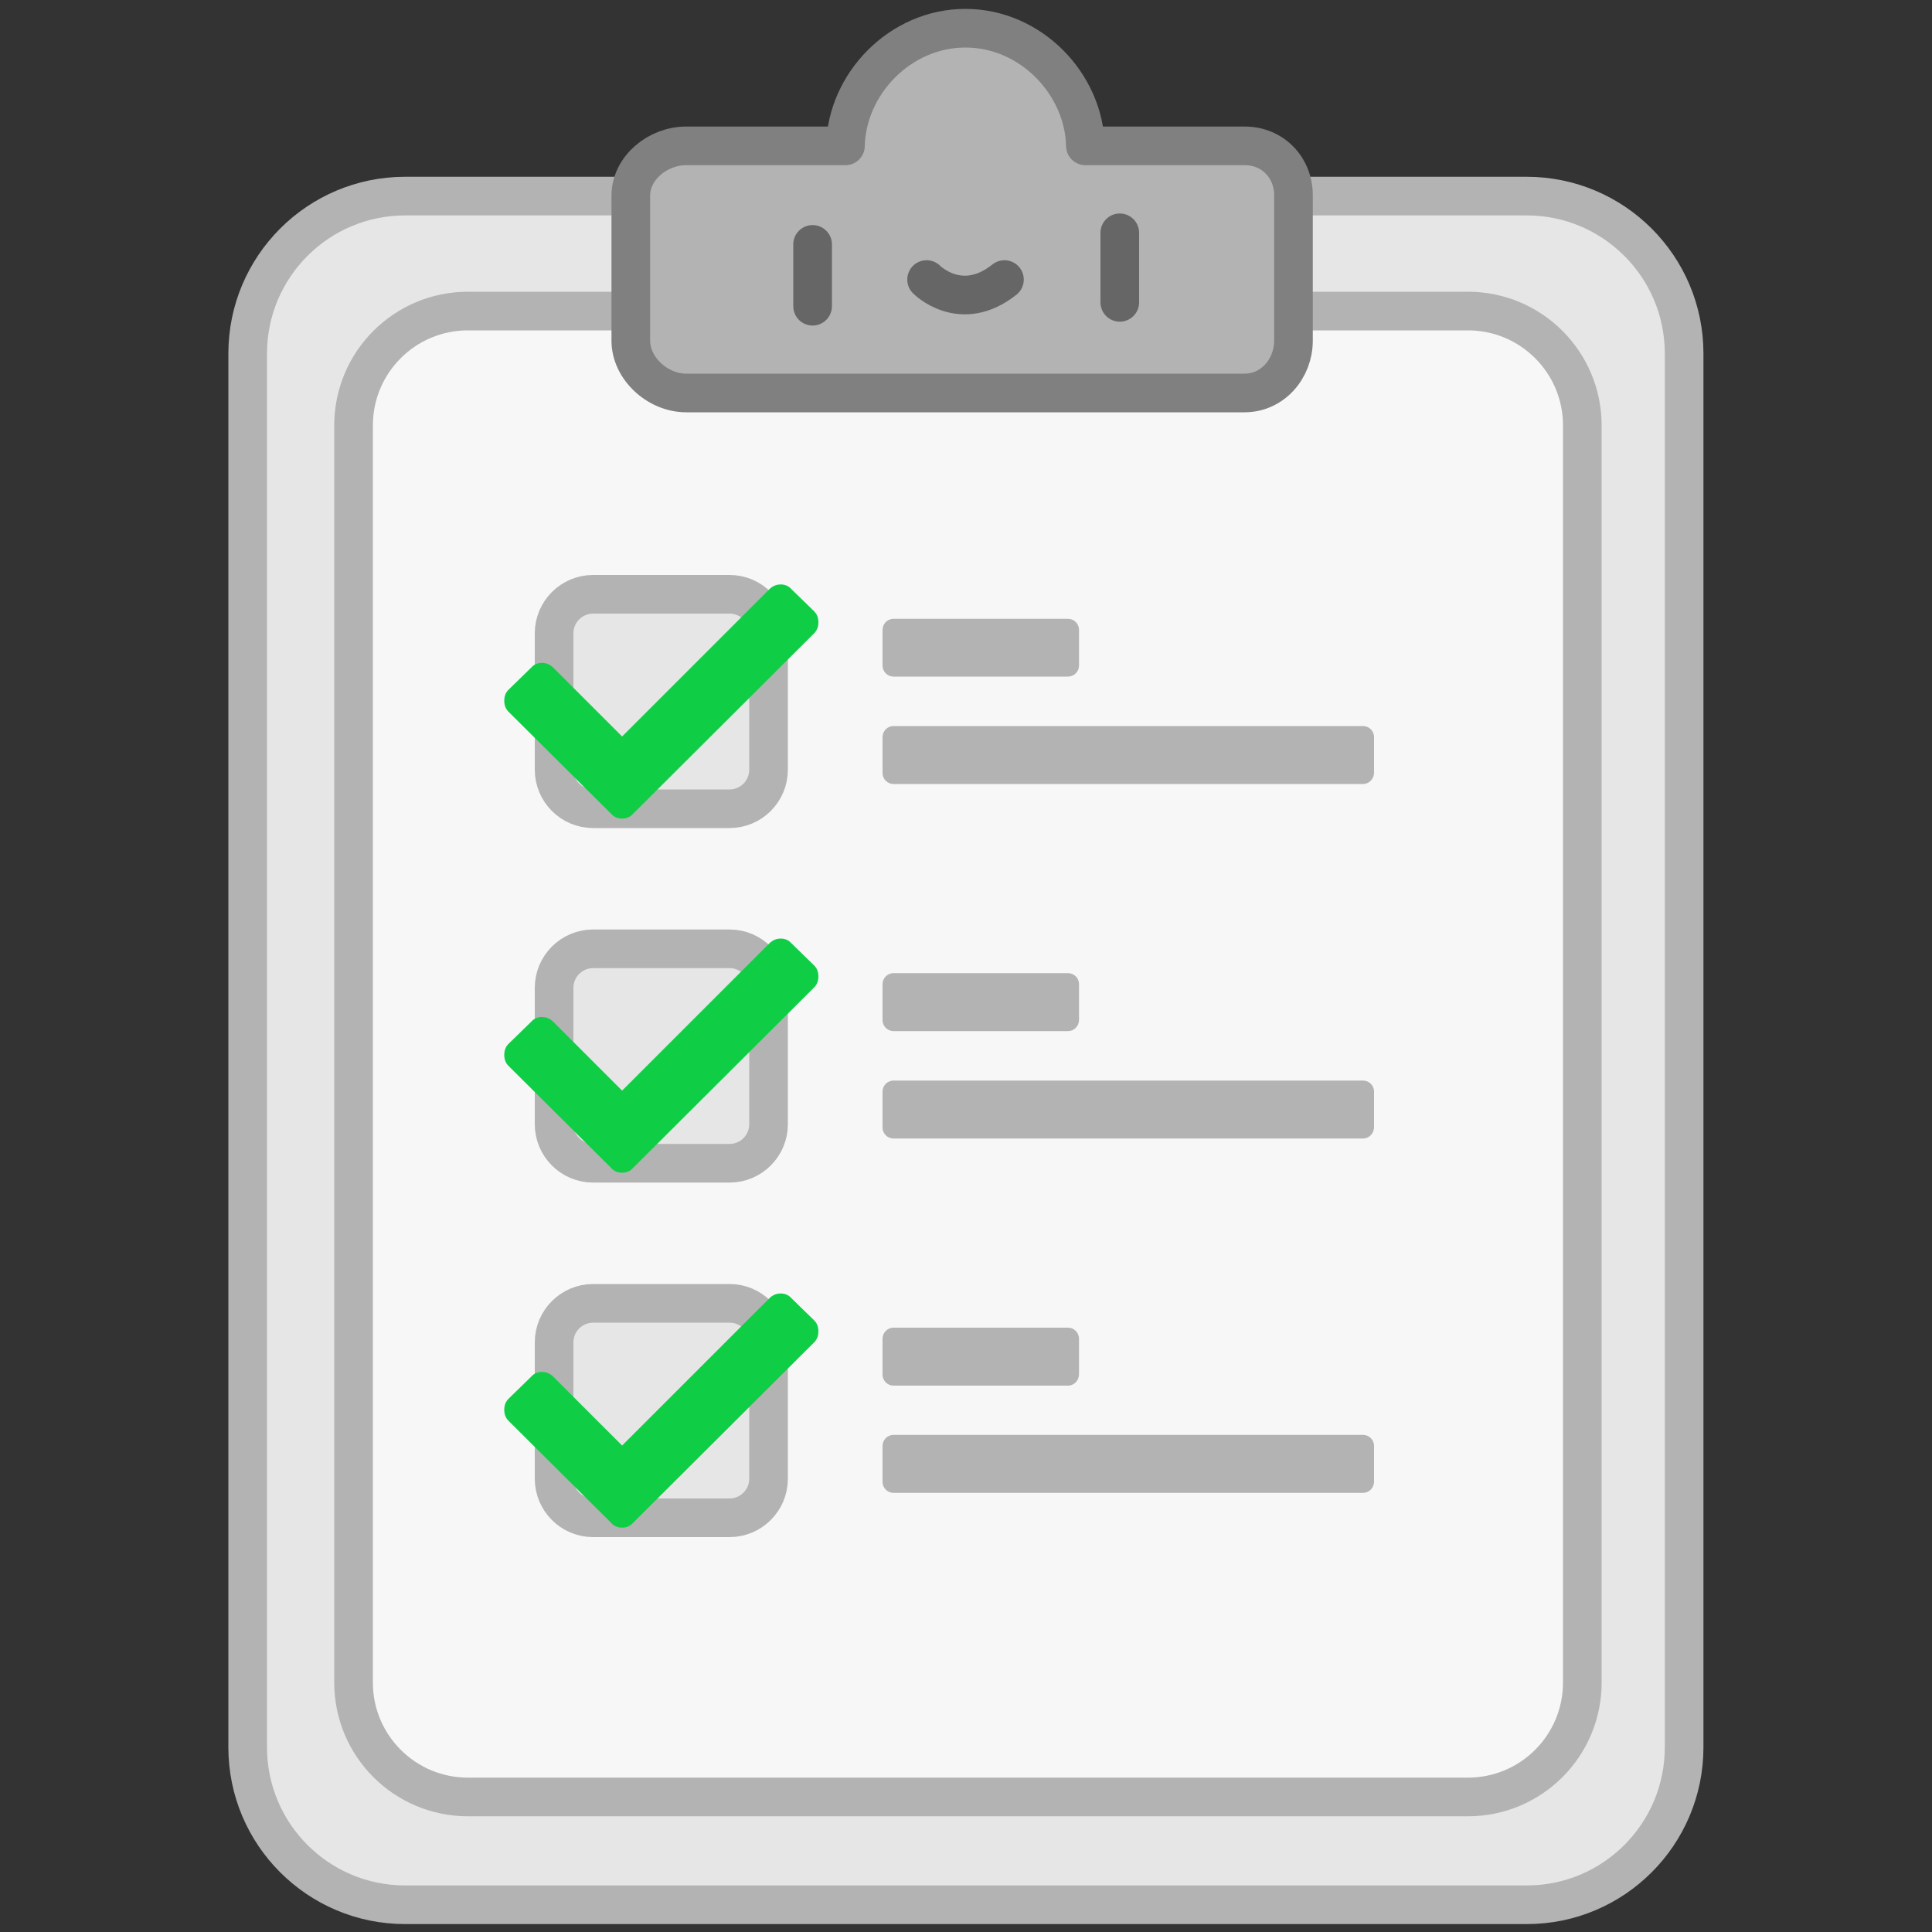 <?xml version="1.0" encoding="utf-8"?>
<!-- Generator: Adobe Illustrator 19.0.0, SVG Export Plug-In . SVG Version: 6.00 Build 0)  -->
<svg version="1.1" baseProfile="basic" xmlns="http://www.w3.org/2000/svg" xmlns:xlink="http://www.w3.org/1999/xlink" x="0px"
	 y="0px" viewBox="0 0 1000 1000" xml:space="preserve">
<rect x="0" y="0" width="1000" height="1000" fill="#333333" stroke="none"/>
<g id="services" display="none">
	<g display="inline">
		
			<path fill="#1D98D6" stroke="#0E81A5" stroke-width="20" stroke-linecap="round" stroke-linejoin="round" stroke-miterlimit="10" d="
			M936,772.5L743.3,579.8l-8.1,8.1c-13.4,13.4-35.1,13.4-48.5,0c-13.4-13.4-13.4-35.1,0-48.5l8.1-8.1l-48.5-48.5L484.9,644.4
			l48.5,48.5l8.1-8.1c13.4-13.4,35.1-13.4,48.5,0c13.4,13.4,13.4,35.1,0,48.5l-8.1,8.1L774.5,934c5.8,5.8,12.3,11,19.2,15.4
			l157.7-157.6C946.9,784.8,941.8,778.3,936,772.5z"/>
		
			<path fill="#E6E6E6" stroke="#B3B3B3" stroke-width="20" stroke-linecap="round" stroke-linejoin="round" stroke-miterlimit="10" d="
			M951.4,791.7L793.7,949.4c53,34.1,123.6,18.7,157.7-34.3C975.5,877.5,975.5,829.3,951.4,791.7z"/>
		
			<path fill="#E6E6E6" stroke="#B3B3B3" stroke-width="20" stroke-linecap="round" stroke-linejoin="round" stroke-miterlimit="10" d="
			M226.4,159.8l-16.1-64.6L97.2,30.6L32.6,95.2l64.6,113.1l64.6,16.2l371.5,371.5l64.6-64.6L226.4,159.8z"/>
		
			<path fill="#E6E6E6" stroke="#B3B3B3" stroke-width="20" stroke-linecap="round" stroke-linejoin="round" stroke-miterlimit="10" d="
			M964,165.3L856.4,272.9l-96.9-32.3l-32.3-96.9L834.8,36c-94.7-24.2-191,33-215.2,127.7c-7.3,28.7-7.3,58.8,0,87.5L253.2,617.6
			c-95.7-24.3-192.9,33.6-217.2,129.2C11.8,842.5,69.6,939.7,165.3,964s192.9-33.6,217.2-129.2c7.3-28.8,7.3-59.1,0-87.9
			l366.4-366.4c94.8,24.1,191.1-33.2,215.2-127.9C971.3,223.9,971.3,193.9,964,165.3z M258.7,870.5h-96.9l-48.5-80.8l48.5-80.8h96.9
			l48.5,80.8L258.7,870.5z"/>
		<path fill="#B3B3B3" d="M311.9,665.3l355.4-355.4l22.8,22.8L334.7,688.1L311.9,665.3z"/>
		<path fill="#0E81A5" d="M667.3,688.1l22.8-22.8l161.5,161.5l-22.8,22.8L667.3,688.1z"/>
	</g>
</g>
<g id="types" display="none">
	<g display="inline">
		
			<path fill="#E6E6E6" stroke="#B3B3B3" stroke-width="20" stroke-linecap="round" stroke-linejoin="round" stroke-miterlimit="10" d="
			M431,264.9h135.8V143.7H431c-15.2,0-27.6,12.4-27.6,27.6v65.9C403.4,252.5,415.8,264.9,431,264.9z"/>
		
			<path fill="#E6E6E6" stroke="#B3B3B3" stroke-width="20" stroke-linecap="round" stroke-linejoin="round" stroke-miterlimit="10" d="
			M625.5,240.1h-58.7v-62.8h58.7c7.9,0,14.3,6.4,14.3,14.3v34.1C639.8,233.7,633.4,240.1,625.5,240.1z"/>
		
			<line fill="none" stroke="#B3B3B3" stroke-width="20" stroke-linecap="round" stroke-linejoin="round" stroke-miterlimit="10" x1="643.6" y1="208.5" x2="705.6" y2="208.5"/>
		
			<path fill="#E6E6E6" stroke="#B3B3B3" stroke-width="20" stroke-linecap="round" stroke-linejoin="round" stroke-miterlimit="10" d="
			M535.8,648.3h-51c-22.6,0-40.7-18.8-39.7-41.4l13.9-342h107.9l8.7,342.6C576.1,629.8,558.1,648.3,535.8,648.3z"/>
		
			<line fill="#3FA9F5" stroke="#3FA9F5" stroke-width="20" stroke-linecap="round" stroke-linejoin="round" stroke-miterlimit="10" x1="498.9" y1="420.6" x2="496" y2="546.1"/>
		
			<circle fill="#ED1C24" stroke="#ED1C24" stroke-width="20" stroke-linecap="round" stroke-linejoin="round" stroke-miterlimit="10" cx="494.3" cy="586.2" r="10"/>
		
			<path fill="#E6E6E6" stroke="#B3B3B3" stroke-width="20" stroke-linecap="round" stroke-linejoin="round" stroke-miterlimit="10" d="
			M527.3,736.5h-36.6c-8.5,0-15.3-6.9-15.3-15.3v-74h67.3v74C542.6,729.6,535.8,736.5,527.3,736.5z"/>
		<path fill="none" stroke="#B3B3B3" stroke-width="20" stroke-linecap="round" stroke-linejoin="round" stroke-miterlimit="10" d="
			M508.6,736.8v26.3c0,36-29.2,65.2-65.2,65.2h0c-36,0-65.2-29.2-65.2-65.2V500.4c0-23.1-18.7-41.8-41.8-41.8h0
			c-23.1,0-41.8,18.7-41.8,41.8v251"/>
	</g>
</g>
<g id="clients" display="none">
	<g display="inline">
		<path fill="#E6E6E6" stroke="#B3B3B3" stroke-width="20" stroke-linecap="round" stroke-miterlimit="10" d="M574,691.4v-78.4
			l7.4-11.4c5.5-8.4,8.4-18.3,8.4-28.4v-76c0-41.1-33.3-74.4-74.4-74.4H501h-14.4c-41.6,0-75.6,34-75.6,75.6v74.8
			c0,10.1,2.9,19.9,8.4,28.4l7.4,11.4v78.4c-40.9,17.5-70.8,37.3-91.9,54.9c-28.7,23.9-45.1,59.5-45.1,96.9v22.3H501h210v-22.3
			c0-37.4-16.4-73-45.1-96.9C644.8,728.7,615,708.9,574,691.4z"/>
		<g>
			<path fill="#D6B822" d="M534.6,276.7c0-7.8-2.7-14.4-8.2-19.8c-5.5-5.5-14.5-10.4-27.2-14.7c-17.4-5.3-30.5-12.3-39.4-21.1
				c-8.9-8.8-13.3-20.5-13.3-35.2c0-14.2,4.1-25.8,12.3-34.8c8.2-9,19.4-14.3,33.7-16.2v-28.6h20.4v28.7
				c14.4,1.9,25.6,7.8,33.5,17.7c8,9.9,12,23.2,12,39.8H533c0-10.9-2.7-19.8-8.1-26.6c-5.4-6.8-12.9-10.2-22.5-10.2
				c-10.2,0-17.8,2.7-22.9,7.9c-5.1,5.3-7.6,12.6-7.6,21.8c0,8.4,2.6,15.1,7.9,20.3c5.3,5.2,14.7,10.1,28.3,14.7
				c17.6,5.7,30.6,12.8,39.2,21.3c8.5,8.5,12.8,20,12.8,34.6c0,14.8-4.4,26.6-13.3,35.3c-8.9,8.7-21.1,13.9-36.6,15.6v24.8h-20.3
				v-24.7c-14.8-1.6-27-7-36.4-16.2c-9.5-9.3-14-22.9-13.7-40.8l0.3-0.6h24.6c0,13.3,3.4,22.7,10.1,28.4c6.7,5.6,14.9,8.5,24.6,8.5
				c11.1,0,19.8-2.6,26-7.9C531.5,293.4,534.6,286.1,534.6,276.7z"/>
		</g>
		<g>
			<g>
				<path fill="#D6B822" d="M334.8,303.1c0-5-1.8-9.4-5.3-12.9c-3.6-3.6-9.5-6.7-17.7-9.5c-11.3-3.4-19.9-8-25.7-13.7
					c-5.8-5.7-8.7-13.3-8.7-22.9c0-9.3,2.7-16.8,8-22.6c5.3-5.8,12.6-9.3,22-10.5v-18.6h13.3v18.7c9.4,1.2,16.6,5.1,21.8,11.5
					c5.2,6.5,7.8,15.1,7.8,25.9h-16.5c0-7.1-1.8-12.9-5.3-17.3c-3.5-4.4-8.4-6.6-14.6-6.6c-6.6,0-11.6,1.7-14.9,5.2
					c-3.3,3.4-5,8.2-5,14.2c0,5.4,1.7,9.8,5.1,13.2c3.4,3.4,9.6,6.6,18.4,9.6c11.4,3.7,19.9,8.3,25.5,13.8c5.6,5.5,8.3,13,8.3,22.5
					c0,9.6-2.9,17.3-8.7,23c-5.8,5.7-13.7,9.1-23.8,10.1v16.2h-13.2v-16.1c-9.6-1-17.6-4.5-23.7-10.6c-6.2-6-9.1-14.9-8.9-26.5
					l0.2-0.4h16c0,8.6,2.2,14.8,6.6,18.5c4.4,3.7,9.7,5.5,16,5.5c7.2,0,12.9-1.7,17-5.2C332.8,314,334.8,309.2,334.8,303.1z"/>
			</g>
			<g>
				<path fill="#D6B822" d="M710.1,303.1c0-5-1.8-9.4-5.3-12.9c-3.6-3.6-9.5-6.7-17.7-9.5c-11.3-3.4-19.9-8-25.7-13.7
					c-5.8-5.7-8.7-13.3-8.7-22.9c0-9.3,2.7-16.8,8-22.6c5.3-5.8,12.6-9.3,22-10.5v-18.6H696v18.7c9.4,1.2,16.6,5.1,21.8,11.5
					c5.2,6.5,7.8,15.1,7.8,25.9h-16.5c0-7.1-1.8-12.9-5.3-17.3c-3.5-4.4-8.4-6.6-14.6-6.6c-6.6,0-11.6,1.7-14.9,5.2
					c-3.3,3.4-5,8.2-5,14.2c0,5.4,1.7,9.8,5.1,13.2c3.4,3.4,9.6,6.6,18.4,9.6c11.4,3.7,19.9,8.3,25.5,13.8c5.6,5.5,8.3,13,8.3,22.5
					c0,9.6-2.9,17.3-8.7,23c-5.8,5.7-13.7,9.1-23.8,10.1v16.2H681v-16.1c-9.6-1-17.6-4.5-23.7-10.6c-6.2-6-9.1-14.9-8.9-26.5
					l0.2-0.4h16c0,8.6,2.2,14.8,6.6,18.5c4.4,3.7,9.7,5.5,16,5.5c7.2,0,12.9-1.7,17-5.2C708.1,314,710.1,309.2,710.1,303.1z"/>
			</g>
		</g>
		<g>
			<path fill="#EFD225" d="M534.6,283.5c0-7.8-2.7-14.4-8.2-19.8c-5.5-5.5-14.5-10.4-27.2-14.7c-17.4-5.3-30.5-12.3-39.4-21.1
				c-8.9-8.8-13.3-20.5-13.3-35.2c0-14.2,4.1-25.8,12.3-34.8c8.2-9,19.4-14.3,33.7-16.2v-28.6h20.4v28.7
				c14.4,1.9,25.6,7.8,33.5,17.7c8,9.9,12,23.2,12,39.8H533c0-10.9-2.7-19.8-8.1-26.6c-5.4-6.8-12.9-10.2-22.5-10.2
				c-10.2,0-17.8,2.7-22.9,7.9c-5.1,5.3-7.6,12.6-7.6,21.8c0,8.4,2.6,15.1,7.9,20.3c5.3,5.2,14.7,10.1,28.3,14.7
				c17.6,5.7,30.6,12.8,39.2,21.3c8.5,8.5,12.8,20,12.8,34.6c0,14.8-4.4,26.6-13.3,35.3c-8.9,8.7-21.1,13.9-36.6,15.6v24.8h-20.3
				v-24.7c-14.8-1.6-27-7-36.4-16.2c-9.5-9.3-14-22.9-13.7-40.8l0.3-0.6h24.6c0,13.3,3.4,22.7,10.1,28.4c6.7,5.6,14.9,8.5,24.6,8.5
				c11.1,0,19.8-2.6,26-7.9C531.5,300.2,534.6,292.8,534.6,283.5z"/>
		</g>
		<g>
			<g>
				<path fill="#EFD225" d="M334.8,309.8c0-5-1.8-9.4-5.3-12.9c-3.6-3.6-9.5-6.7-17.7-9.5c-11.3-3.4-19.9-8-25.7-13.7
					c-5.8-5.7-8.7-13.3-8.7-22.9c0-9.3,2.7-16.8,8-22.6c5.3-5.8,12.6-9.3,22-10.5V199h13.3v18.7c9.4,1.2,16.6,5.1,21.8,11.5
					c5.2,6.5,7.8,15.1,7.8,25.9h-16.5c0-7.1-1.8-12.9-5.3-17.3c-3.5-4.4-8.4-6.6-14.6-6.6c-6.6,0-11.6,1.7-14.9,5.2
					c-3.3,3.4-5,8.2-5,14.2c0,5.4,1.7,9.8,5.1,13.2c3.4,3.4,9.6,6.6,18.4,9.6c11.4,3.7,19.9,8.3,25.5,13.8c5.6,5.5,8.3,13,8.3,22.5
					c0,9.6-2.9,17.3-8.7,23c-5.8,5.7-13.7,9.1-23.8,10.1v16.2h-13.2v-16.1c-9.6-1-17.6-4.5-23.7-10.6c-6.2-6-9.1-14.9-8.9-26.5
					l0.2-0.4h16c0,8.6,2.2,14.8,6.6,18.5c4.4,3.7,9.7,5.5,16,5.5c7.2,0,12.9-1.7,17-5.2C332.8,320.7,334.8,315.9,334.8,309.8z"/>
			</g>
			<g>
				<path fill="#EFD225" d="M710.1,309.8c0-5-1.8-9.4-5.3-12.9c-3.6-3.6-9.5-6.7-17.7-9.5c-11.3-3.4-19.9-8-25.7-13.7
					c-5.8-5.7-8.7-13.3-8.7-22.9c0-9.3,2.7-16.8,8-22.6c5.3-5.8,12.6-9.3,22-10.5V199H696v18.7c9.4,1.2,16.6,5.1,21.8,11.5
					c5.2,6.5,7.8,15.1,7.8,25.9h-16.5c0-7.1-1.8-12.9-5.3-17.3c-3.5-4.4-8.4-6.6-14.6-6.6c-6.6,0-11.6,1.7-14.9,5.2
					c-3.3,3.4-5,8.2-5,14.2c0,5.4,1.7,9.8,5.1,13.2c3.4,3.4,9.6,6.6,18.4,9.6c11.4,3.7,19.9,8.3,25.5,13.8c5.6,5.5,8.3,13,8.3,22.5
					c0,9.6-2.9,17.3-8.7,23c-5.8,5.7-13.7,9.1-23.8,10.1v16.2H681v-16.1c-9.6-1-17.6-4.5-23.7-10.6c-6.2-6-9.1-14.9-8.9-26.5
					l0.2-0.4h16c0,8.6,2.2,14.8,6.6,18.5c4.4,3.7,9.7,5.5,16,5.5c7.2,0,12.9-1.7,17-5.2C708.1,320.7,710.1,315.9,710.1,309.8z"/>
			</g>
		</g>
	</g>
</g>
<g id="sucursals" display="none">
	<g display="inline">
		
			<rect x="273.4" y="218.8" fill="#E6E6E6" stroke="#B3B3B3" stroke-width="20" stroke-linecap="round" stroke-linejoin="round" stroke-miterlimit="10" width="467.4" height="605.4"/>
		
			<rect x="230.2" y="146.7" fill="#E6E6E6" stroke="#B3B3B3" stroke-width="20" stroke-linecap="round" stroke-linejoin="round" stroke-miterlimit="10" width="547.7" height="72.1"/>
		
			<rect x="372.3" y="287.5" fill="#F7F7F8" stroke="#B3B3B3" stroke-width="20" stroke-miterlimit="10" width="100.4" height="95.8"/>
		
			<rect x="539.1" y="287.5" fill="#F7F7F8" stroke="#B3B3B3" stroke-width="20" stroke-miterlimit="10" width="100.4" height="95.8"/>
		
			<rect x="370.5" y="454.3" fill="#F7F7F8" stroke="#B3B3B3" stroke-width="20" stroke-miterlimit="10" width="100.4" height="95.8"/>
		
			<rect x="537.3" y="454.3" fill="#F7F7F8" stroke="#B3B3B3" stroke-width="20" stroke-miterlimit="10" width="100.4" height="95.8"/>
		
			<rect x="422.5" y="622.6" fill="#F7F7F8" stroke="#B3B3B3" stroke-width="20" stroke-miterlimit="10" width="166.8" height="201.6"/>
		
			<line fill="none" stroke="#B3B3B3" stroke-width="20" stroke-linecap="round" stroke-linejoin="round" stroke-miterlimit="10" x1="150.6" y1="824.5" x2="849.6" y2="824.5"/>
		
			<path fill="#E6E6E6" stroke="#B3B3B3" stroke-width="20" stroke-linecap="round" stroke-linejoin="round" stroke-miterlimit="10" d="
			M222.8,824.2h-51.3V702.4c0-6.5,5.2-11.7,11.7-11.7h27.9c6.5,0,11.7,5.2,11.7,11.7V824.2z"/>
		<g>
			<path fill="#B3B3B3" d="M194.8,602.2c1.9,0,1.9-3,0-3C192.8,599.2,192.8,602.2,194.8,602.2L194.8,602.2z"/>
		</g>
		
			<line fill="none" stroke="#B3B3B3" stroke-width="20" stroke-linecap="round" stroke-linejoin="round" stroke-miterlimit="10" x1="193.6" y1="691.5" x2="193.6" y2="368.5"/>
		
			<path fill="#EFD225" stroke="#E2BC1B" stroke-width="20" stroke-linecap="round" stroke-linejoin="round" stroke-miterlimit="10" d="
			M211.1,361h-27.9c-6.5,0-11.7-5.2-11.7-11.7v-27.9c0-6.5,5.2-11.7,11.7-11.7h27.9c6.5,0,11.7,5.2,11.7,11.7v27.9
			C222.8,355.8,217.6,361,211.1,361z"/>
		
			<path fill="#E6E6E6" stroke="#B3B3B3" stroke-width="20" stroke-linecap="round" stroke-linejoin="round" stroke-miterlimit="10" d="
			M845,825.3h-51.3V703.5c0-6.5,5.2-11.7,11.7-11.7h27.9c6.5,0,11.7,5.2,11.7,11.7V825.3z"/>
		<g>
			<path fill="#B3B3B3" d="M816.9,603.2c1.9,0,1.9-3,0-3C815,600.2,815,603.2,816.9,603.2L816.9,603.2z"/>
		</g>
		
			<line fill="none" stroke="#B3B3B3" stroke-width="20" stroke-linecap="round" stroke-linejoin="round" stroke-miterlimit="10" x1="817.6" y1="691.5" x2="817.6" y2="454.5"/>
		
			<path fill="#EFD225" stroke="#E2BC1B" stroke-width="20" stroke-linecap="round" stroke-linejoin="round" stroke-miterlimit="10" d="
			M833.3,454h-27.9c-6.5,0-11.7-5.2-11.7-11.7v-27.9c0-6.5,5.2-11.7,11.7-11.7h27.9c6.5,0,11.7,5.2,11.7,11.7v27.9
			C845,448.8,839.7,454,833.3,454z"/>
		
			<line fill="none" stroke="#B3B3B3" stroke-width="20" stroke-linecap="round" stroke-linejoin="round" stroke-miterlimit="10" x1="171.6" y1="410.5" x2="222.6" y2="410.5"/>
		
			<line fill="none" stroke="#B3B3B3" stroke-width="20" stroke-linecap="round" stroke-linejoin="round" stroke-miterlimit="10" x1="790.6" y1="502.5" x2="843.6" y2="502.5"/>
	</g>
</g>
<g id="todo">
	<g>
		<path fill="#E6E6E6" stroke="#B3B3B3" stroke-width="20" stroke-linecap="round" stroke-miterlimit="10" d="M790.3,985.9H209.7
			c-45,0-81.5-36.5-81.5-81.5V183c0-45,36.5-81.5,81.5-81.5h580.5c45,0,81.5,36.5,81.5,81.5v721.4
			C871.7,949.4,835.2,985.9,790.3,985.9z"/>
		<path fill="#F7F7F8" stroke="#B3B3B3" stroke-width="20" stroke-miterlimit="10" d="M759.8,930.1H242.2
			c-32.7,0-59.2-26.5-59.2-59.2V220.2c0-32.7,26.5-59.2,59.2-59.2h517.6c32.7,0,59.2,26.5,59.2,59.2v650.7
			C819,903.6,792.5,930.1,759.8,930.1z"/>
		<g>
			<path fill="#E6E6E6" stroke="#B3B3B3" stroke-width="20" stroke-linecap="round" stroke-miterlimit="10" d="M377.6,418.6H307
				c-11.2,0-20.2-9.1-20.2-20.2v-70.6c0-11.2,9.1-20.2,20.2-20.2h70.6c11.2,0,20.2,9.1,20.2,20.2v70.6
				C397.8,409.5,388.8,418.6,377.6,418.6z"/>
			<g>
				<path fill="#B3B3B3" d="M552.8,350.2h-90.3c-3.1,0-5.7-2.5-5.7-5.7V326c0-3.1,2.5-5.7,5.7-5.7h90.3c3.1,0,5.7,2.5,5.7,5.7v18.6
					C558.4,347.7,555.9,350.2,552.8,350.2z"/>
				<path fill="#B3B3B3" d="M705.5,405.8h-243c-3.1,0-5.7-2.5-5.7-5.7v-18.6c0-3.1,2.5-5.7,5.7-5.7h243c3.1,0,5.7,2.5,5.7,5.7v18.6
					C711.1,403.2,708.6,405.8,705.5,405.8z"/>
			</g>
			<path fill="#E6E6E6" stroke="#B3B3B3" stroke-width="20" stroke-linecap="round" stroke-miterlimit="10" d="M377.6,602.1H307
				c-11.2,0-20.2-9.1-20.2-20.2v-70.6c0-11.2,9.1-20.2,20.2-20.2h70.6c11.2,0,20.2,9.1,20.2,20.2v70.6
				C397.8,593,388.8,602.1,377.6,602.1z"/>
			<g>
				<path fill="#B3B3B3" d="M552.8,533.7h-90.3c-3.1,0-5.7-2.5-5.7-5.7v-18.6c0-3.1,2.5-5.7,5.7-5.7h90.3c3.1,0,5.7,2.5,5.7,5.7V528
					C558.4,531.2,555.9,533.7,552.8,533.7z"/>
				<path fill="#B3B3B3" d="M705.5,589.3h-243c-3.1,0-5.7-2.5-5.7-5.7V565c0-3.1,2.5-5.7,5.7-5.7h243c3.1,0,5.7,2.5,5.7,5.7v18.6
					C711.1,586.7,708.6,589.3,705.5,589.3z"/>
			</g>
			<path fill="#E6E6E6" stroke="#B3B3B3" stroke-width="20" stroke-linecap="round" stroke-miterlimit="10" d="M377.6,785.6H307
				c-11.2,0-20.2-9.1-20.2-20.2v-70.6c0-11.2,9.1-20.2,20.2-20.2h70.6c11.2,0,20.2,9.1,20.2,20.2v70.6
				C397.8,776.5,388.8,785.6,377.6,785.6z"/>
			<g>
				<path fill="#B3B3B3" d="M552.8,717.2h-90.3c-3.1,0-5.7-2.5-5.7-5.7v-18.6c0-3.1,2.5-5.7,5.7-5.7h90.3c3.1,0,5.7,2.5,5.7,5.7
					v18.6C558.4,714.6,555.9,717.2,552.8,717.2z"/>
				<path fill="#B3B3B3" d="M705.5,772.7h-243c-3.1,0-5.7-2.5-5.7-5.7v-18.6c0-3.1,2.5-5.7,5.7-5.7h243c3.1,0,5.7,2.5,5.7,5.7v18.6
					C711.1,770.2,708.6,772.7,705.5,772.7z"/>
			</g>
		</g>
		<g>
			<path fill="#0FCE45" d="M263.2,551.7c-1.5-1.5-2.2-3.4-2.2-5.7c0-2.3,0.7-4.2,2.2-5.7l11.7-11.4c1.5-1.7,3.3-2.5,5.6-2.5
				c2.2,0,4.2,0.8,5.9,2.5l35.6,35.6l76.2-76.2c1.7-1.7,3.7-2.5,5.9-2.5c2.2,0,4.1,0.8,5.6,2.5l11.7,11.4c1.5,1.5,2.2,3.4,2.2,5.7
				c0,2.3-0.7,4.2-2.2,5.7l-93.7,93.4c-1.5,1.7-3.4,2.5-5.7,2.5s-4.2-0.8-5.7-2.5L263.2,551.7z"/>
		</g>
		<g>
			<path fill="#0FCE45" d="M263.2,735.4c-1.5-1.5-2.2-3.4-2.2-5.7c0-2.3,0.7-4.2,2.2-5.7l11.7-11.4c1.5-1.7,3.3-2.5,5.6-2.5
				c2.2,0,4.2,0.8,5.9,2.5l35.6,35.6l76.2-76.2c1.7-1.7,3.7-2.5,5.9-2.5c2.2,0,4.1,0.8,5.6,2.5l11.7,11.4c1.5,1.5,2.2,3.4,2.2,5.7
				c0,2.3-0.7,4.2-2.2,5.7l-93.7,93.4c-1.5,1.7-3.4,2.5-5.7,2.5s-4.2-0.8-5.7-2.5L263.2,735.4z"/>
		</g>
		<g>
			<path fill="#0FCE45" d="M263.2,368.4c-1.5-1.5-2.2-3.4-2.2-5.7c0-2.3,0.7-4.2,2.2-5.7l11.7-11.4c1.5-1.7,3.3-2.5,5.6-2.5
				c2.2,0,4.2,0.8,5.9,2.5l35.6,35.6l76.2-76.2c1.7-1.7,3.7-2.5,5.9-2.5c2.2,0,4.1,0.8,5.6,2.5l11.7,11.4c1.5,1.5,2.2,3.4,2.2,5.7
				c0,2.3-0.7,4.2-2.2,5.7l-93.7,93.4c-1.5,1.7-3.4,2.5-5.7,2.5c-2.3,0-4.2-0.8-5.7-2.5L263.2,368.4z"/>
		</g>
		
			<path fill="#B3B3B3" stroke="#808080" stroke-width="20" stroke-linecap="round" stroke-linejoin="round" stroke-miterlimit="10" d="
			M644.3,75.5h-82.5c-0.7-32-28.2-60.9-62.1-60.9s-61.4,28.9-62.1,60.9h-82.5c-14.5,0-28.6,11.3-28.6,25.8v75
			c0,14.5,14,27.1,28.6,27.1h289.1c14.5,0,25.3-12.6,25.3-27.1v-75C669.6,86.8,658.8,75.5,644.3,75.5z"/>
		<g>
			<g>
				
					<line fill="none" stroke="#666666" stroke-width="20" stroke-linecap="round" stroke-miterlimit="10" x1="420.6" y1="126.5" x2="420.6" y2="158.5"/>
				
					<line fill="none" stroke="#666666" stroke-width="20" stroke-linecap="round" stroke-miterlimit="10" x1="579.6" y1="120.5" x2="579.6" y2="156.5"/>
			</g>
			<path fill="none" stroke="#666666" stroke-width="20" stroke-linecap="round" stroke-miterlimit="10" d="M479.6,144.7
				c0,0,17.7,18,40.3,0"/>
		</g>
	</g>
</g>
<g id="cash" display="none">
	<g display="inline">
		
			<path fill="#E6E6E6" stroke="#B3B3B3" stroke-width="20" stroke-linecap="round" stroke-linejoin="round" stroke-miterlimit="10" d="
			M639.3,967.5H132.9c-24,0-43.5-19.5-43.5-43.5V76c0-24,19.5-43.5,43.5-43.5h506.4c24,0,43.5,19.5,43.5,43.5v848
			C682.8,948,663.4,967.5,639.3,967.5z"/>
		
			<rect x="163.9" y="227.4" fill="#F7F7F8" stroke="#B3B3B3" stroke-width="20" stroke-linecap="round" stroke-linejoin="round" stroke-miterlimit="10" width="453.3" height="208"/>
		<g>
			
				<path fill="#CCCCCC" stroke="#B3B3B3" stroke-width="20" stroke-linecap="round" stroke-linejoin="round" stroke-miterlimit="10" d="
				M261.1,591.8h-71.8c-8,0-14.5-6.5-14.5-14.5v-46.5c0-8,6.5-14.5,14.5-14.5h71.8c8,0,14.5,6.5,14.5,14.5v46.5
				C275.6,585.4,269.1,591.8,261.1,591.8z"/>
			
				<path fill="#CCCCCC" stroke="#B3B3B3" stroke-width="20" stroke-linecap="round" stroke-linejoin="round" stroke-miterlimit="10" d="
				M426.4,591.8h-71.8c-8,0-14.5-6.5-14.5-14.5v-46.5c0-8,6.5-14.5,14.5-14.5h71.8c8,0,14.5,6.5,14.5,14.5v46.5
				C440.9,585.4,434.4,591.8,426.4,591.8z"/>
			<path fill="#E0142D" d="M591.7,591.8H520c-8,0-14.5-6.5-14.5-14.5v-46.5c0-8,6.5-14.5,14.5-14.5h71.8c8,0,14.5,6.5,14.5,14.5
				v46.5C606.2,585.4,599.7,591.8,591.7,591.8z"/>
		</g>
		<g>
			
				<path fill="#CCCCCC" stroke="#B3B3B3" stroke-width="20" stroke-linecap="round" stroke-linejoin="round" stroke-miterlimit="10" d="
				M261.1,740.6h-71.8c-8,0-14.5-6.5-14.5-14.5v-46.5c0-8,6.5-14.5,14.5-14.5h71.8c8,0,14.5,6.5,14.5,14.5v46.5
				C275.6,734.1,269.1,740.6,261.1,740.6z"/>
			
				<path fill="#CCCCCC" stroke="#B3B3B3" stroke-width="20" stroke-linecap="round" stroke-linejoin="round" stroke-miterlimit="10" d="
				M426.4,740.6h-71.8c-8,0-14.5-6.5-14.5-14.5v-46.5c0-8,6.5-14.5,14.5-14.5h71.8c8,0,14.5,6.5,14.5,14.5v46.5
				C440.9,734.1,434.4,740.6,426.4,740.6z"/>
			
				<path fill="#CCCCCC" stroke="#B3B3B3" stroke-width="20" stroke-linecap="round" stroke-linejoin="round" stroke-miterlimit="10" d="
				M591.7,740.6H520c-8,0-14.5-6.5-14.5-14.5v-46.5c0-8,6.5-14.5,14.5-14.5h71.8c8,0,14.5,6.5,14.5,14.5v46.5
				C606.2,734.1,599.7,740.6,591.7,740.6z"/>
		</g>
		<g>
			
				<path fill="#CCCCCC" stroke="#B3B3B3" stroke-width="20" stroke-linecap="round" stroke-linejoin="round" stroke-miterlimit="10" d="
				M261.1,889.3h-71.8c-8,0-14.5-6.5-14.5-14.5v-46.5c0-8,6.5-14.5,14.5-14.5h71.8c8,0,14.5,6.5,14.5,14.5v46.5
				C275.6,882.8,269.1,889.3,261.1,889.3z"/>
			
				<path fill="#CCCCCC" stroke="#B3B3B3" stroke-width="20" stroke-linecap="round" stroke-linejoin="round" stroke-miterlimit="10" d="
				M426.4,889.3h-71.8c-8,0-14.5-6.5-14.5-14.5v-46.5c0-8,6.5-14.5,14.5-14.5h71.8c8,0,14.5,6.5,14.5,14.5v46.5
				C440.9,882.8,434.4,889.3,426.4,889.3z"/>
			
				<path fill="#CCCCCC" stroke="#B3B3B3" stroke-width="20" stroke-linecap="round" stroke-linejoin="round" stroke-miterlimit="10" d="
				M591.7,889.3H520c-8,0-14.5-6.5-14.5-14.5v-46.5c0-8,6.5-14.5,14.5-14.5h71.8c8,0,14.5,6.5,14.5,14.5v46.5
				C606.2,882.8,599.7,889.3,591.7,889.3z"/>
		</g>
		
			<path fill="#E6E6E6" stroke="#B3B3B3" stroke-width="20" stroke-linecap="round" stroke-linejoin="round" stroke-miterlimit="10" d="
			M900.1,893.1H682.8V375.2h217.2c5.8,0,10.5,4.7,10.5,10.5v496.9C910.6,888.3,905.9,893.1,900.1,893.1z"/>
		<path fill="#808080" d="M617.1,123.5H164.6c-8.1,0-14.7,6.9-14.7,15s6.6,15,14.7,15h452.4c8.1,0,14.7-6.9,14.7-15
			S625.2,123.5,617.1,123.5z"/>
		<g>
			<path fill="#E0142D" d="M434.6,393.6c-1.6,1.6-3.5,2.4-5.7,2.4c-2.2,0-4.2-0.8-5.7-2.4L390.5,361l-32.6,32.6
				c-1.6,1.6-3.5,2.4-5.7,2.4c-2.2,0-4.2-0.8-5.7-2.4l-18.2-18.2c-1.6-1.6-2.4-3.5-2.4-5.7c0-2.2,0.8-4.2,2.4-5.7l32.6-32.6
				l-32.6-32.6c-1.6-1.6-2.4-3.5-2.4-5.7c0-2.2,0.8-4.2,2.4-5.7l18.2-18.2c1.6-1.6,3.5-2.4,5.7-2.4c2.2,0,4.2,0.8,5.7,2.4l32.6,32.6
				l32.6-32.6c1.6-1.6,3.5-2.4,5.7-2.4c2.2,0,4.2,0.8,5.7,2.4l18.2,18.2c1.6,1.6,2.4,3.5,2.4,5.7c0,2.2-0.8,4.2-2.4,5.7l-32.6,32.6
				l32.6,32.6c1.6,1.6,2.4,3.5,2.4,5.7c0,2.2-0.8,4.2-2.4,5.7L434.6,393.6z"/>
		</g>
		<rect x="759.7" y="389.8" fill="#808080" width="71.5" height="488.5"/>
	</g>
</g>
<g id="reports" display="none">
	<g display="inline">
		<g>
			<g>
				<path fill="#B3B3B3" d="M966.7,405.1c-0.8-2.7-2.1-4.5-4-6.7c-3.8-4.3-9.3-5.9-15-5.9h-41.1v-224c0-15.2-12.6-28-27.7-28H400.3
					l-38.8-64.6c-4.9-8.3-13.9-13.4-23.6-13.4H122.5c-15.2,0-26.9,12.7-26.9,27.9v302.1H52.4c-5.7,0-11.2,1.6-15,5.9
					c-1.9,2.2-3.2,4.4-4,7.1c-0.8,2.7-1,5.3-0.5,8.2l34.3,226.7l33.2,218.4l9.2,61.6c1.5,9.8,9.8,17.2,19.7,17.2h741.7
					c9.9,0,18.1-7.1,19.6-16.9l9.2-61.1h0.1l33.1-218.8l34.4-227C967.6,410.8,967.5,407.7,966.7,405.1z M126.6,93.5h209.2l38.8,64.6
					c5,8.2,14,13.4,23.7,13.4h475.3v221h-747V93.5z M111.6,725.1l-5.9-39.4l-2.2-14.2h61.7L111.6,725.1z M126,819.9l-8.6-56.5
					l92-91.9h65.1L126,819.9z M492.9,828.5h-80.7l156-157h80.7L492.9,828.5z M693,671.5h80.8l-156,157H537L693,671.5z M368,828.5
					h-80.7l156-157h80.7L368,828.5z M243.2,828.5h-80.7l156-157h80.7L243.2,828.5z M861.1,906.5H138.9l-7.1-47h736.3L861.1,906.5z
					 M872.9,828.5h-86.2l101.7-101.6L872.9,828.5z M896.2,674.3L742.5,828.5h-80.7l156-157h78.7L896.2,674.3z M901.3,640.5H98.7
					l-33.1-219h868.7L901.3,640.5z"/>
			</g>
		</g>
		<path fill="#CCCCCC" d="M873.6,171.5v221h-747v-299h209.2l38.8,64.6c5,8.2,14,13.4,23.7,13.4H873.6z"/>
		<polygon opacity="0.2" fill="#999999" points="126.6,316.7 873.6,349.9 873.6,392.5 126.6,392.5 		"/>
	</g>
</g>
<g id="brands" display="none">
	<g display="inline">
		<g>
			<path fill="#F2F2F2" d="M969.6,600.7v202.7c0,43.2-36.5,79.1-79.7,79.1H109.8c-43.2,0-77.2-35.9-77.2-79.1V790
				C32.6,790,524.6,484.5,969.6,600.7z"/>
			<path fill="#F7F7F8" d="M969.6,573v27.7C524.6,484.5,32.6,790,32.6,790V573c0-43.2,34.1-76.5,77.2-76.5h780.1
				C933.1,496.5,969.6,529.8,969.6,573z"/>
			<path fill="#B3B3B3" d="M890,897.5H110c-51.9,0-94.1-42.2-94.1-94.1V573c0-51.9,42.2-94.1,94.1-94.1H890
				c51.9,0,94.1,42.2,94.1,94.1v230.4C984.2,855.3,941.9,897.5,890,897.5z M110,510.7c-34.4,0-62.3,28-62.3,62.3v230.4
				c0,34.4,28,62.3,62.3,62.3H890c34.4,0,62.3-28,62.3-62.3V573c0-34.4-28-62.3-62.3-62.3H110z"/>
		</g>
		<g>
			<path fill="#666666" d="M173,610l42.1,121.7h0.7L258.2,610h43.3v165.2h-33.1v-49.2l3.2-72.9l-0.7-0.1l-44.2,122.3h-22.2
				l-44-121.8l-0.7,0.1l3.2,72.5v49.2h-33.1V610H173z"/>
			<path fill="#666666" d="M421.1,739.5h-58l-11.2,35.6h-33.5L375.3,610h33.9l56.6,165.2h-33.5L421.1,739.5z M371.3,713.6h41.6
				l-20.4-64.9h-0.7L371.3,713.6z"/>
			<path fill="#666666" d="M514.4,709.1v66h-33.1V610h62.3c18.8,0,33.6,4.3,44.2,12.9c10.6,8.6,15.9,20.6,15.9,35.9
				c0,8.5-2.2,15.9-6.7,22c-4.5,6.1-11,11.1-19.6,14.9c9.8,2.9,16.8,7.7,21,14.4c4.3,6.7,6.4,15.1,6.4,25v12.1
				c0,4.6,0.6,9.4,1.9,14.5c1.2,5,3.4,8.8,6.4,11.2v2.4h-34.1c-3-2.4-5-6.5-5.9-12.1c-0.9-5.7-1.4-11-1.4-16.1v-11.7
				c0-8.2-2.3-14.7-6.8-19.2c-4.5-4.6-10.8-6.9-19-6.9H514.4z M514.4,683.6H543c9.3,0,16.2-2,20.8-5.9c4.6-3.9,6.9-9.8,6.9-17.5
				c0-7.6-2.3-13.6-6.9-18c-4.6-4.5-11.3-6.7-20.3-6.7h-29.2V683.6z"/>
			<path fill="#666666" d="M759.5,718.9l0.2,0.7c0.3,17.8-5.1,31.9-16.3,42.3c-11.2,10.4-26.6,15.7-46.5,15.7
				c-19.9,0-36-6.4-48.4-19.2C636.2,745.6,630,729.1,630,709v-32.8c0-20,6.1-36.5,18.2-49.4c12.1-12.9,27.8-19.3,47.2-19.3
				c20.4,0,36.4,5.2,47.9,15.7c11.5,10.5,17.1,24.8,16.8,42.8l-0.2,0.7h-32.2c0-10.9-2.6-19.2-7.8-25c-5.2-5.8-13.4-8.7-24.4-8.7
				c-9.9,0-17.8,4-23.6,12.1c-5.8,8-8.7,18.3-8.7,30.8v33c0,12.6,3.1,23,9.2,31c6.1,8,14.4,12.1,24.8,12.1c10.4,0,18-2.8,23-8.3
				c5-5.6,7.4-13.8,7.4-24.8H759.5z"/>
			<path fill="#666666" d="M872,739.5h-58l-11.2,35.6h-33.5L826.1,610h33.9l56.6,165.2h-33.5L872,739.5z M822.2,713.6h41.6
				l-20.4-64.9h-0.7L822.2,713.6z"/>
		</g>
		<path fill="#F7F7F8" stroke="#808080" stroke-width="20" stroke-miterlimit="10" d="M852.9,326.8H703.6
			c-20.7,0-37.5-16.8-37.5-37.5V140c0-20.7,16.8-37.5,37.5-37.5h149.3c20.7,0,37.5,16.8,37.5,37.5v149.3
			C890.4,310,873.6,326.8,852.9,326.8z"/>
		<path fill="#E6E6E6" stroke="#B3B3B3" stroke-width="20" stroke-miterlimit="10" d="M293.7,401.7h-72.4c-11,0-19.9-8.9-19.9-19.9
			v-72.4c0-11,8.9-19.9,19.9-19.9h72.4c11,0,19.9,8.9,19.9,19.9v72.4C313.6,392.8,304.7,401.7,293.7,401.7z"/>
		<circle fill="#E0142D" cx="778.1" cy="212.5" r="47.7"/>
	</g>
</g>
<g id="anticipos" display="none">
	<g display="inline">
		<path fill="#E6E6E6" stroke="#B3B3B3" stroke-width="20" stroke-linecap="round" stroke-miterlimit="10" d="M976.6,746.5V356.1
			L626,69c0,0-21.5-19.5-55.4-35.2c-44.1-20.4-95.4-20.4-139.5,0C397.1,49.6,374.6,69,374.6,69l-351,287.1v390.4H976.6z"/>
		<g>
			<path fill="#0FCE45" d="M835.7,522.6H169.1c-20.3,0-36.7-16.4-36.7-36.7V150.9c0-20.3,16.4-36.7,36.7-36.7h666.6
				c20.3,0,36.7,16.4,36.7,36.7v335.1C872.3,506.2,855.9,522.6,835.7,522.6z"/>
			<path fill="#0B9432" d="M811.9,539.1H192.8c-42.4,0-76.9-34.5-76.9-76.9V174.6c0-42.4,34.5-76.9,76.9-76.9h619.2
				c42.4,0,76.9,34.5,76.9,76.9v287.6C888.8,504.6,854.3,539.1,811.9,539.1z M192.8,130.7c-24.2,0-43.9,19.7-43.9,43.9v287.6
				c0,24.2,19.7,43.9,43.9,43.9h619.2c24.2,0,43.9-19.7,43.9-43.9V174.6c0-24.2-19.7-43.9-43.9-43.9H192.8z"/>
		</g>
		<g>
			<path fill="#0FCE45" d="M732,194.9c0-2-0.7-3.4-0.5-5.4H282.9c0,38-32.3,68.4-72.3,68.8v118.3c40,0,71.4,29.9,72.2,69.9h448.4
				c0.8-40,30.3-69.9,72.3-69.9V265.1C761.6,265.1,732,234,732,194.9z"/>
			<path fill="#0B9432" d="M276.4,459.5l-0.1-8.7c-0.7-34.7-29.2-65.3-63.4-65.3h-7.2V251.8l7.5-0.1c35.3-0.4,64.5-29.2,64.5-64.2
				v-8h460.8l-0.4,7.6c-0.1,2-0.1,3.4-0.1,4.5c0,0.7,0,2.4,0,3.1c0,35.6,28.9,65.8,64.5,65.8h6.1v125h-6.1
				c-34.9,0-64,30.6-64.7,65.3l-0.1,8.7H276.4z M297.8,194.5c-4.7,0-8.8,3.2-9.7,7.8c-5.9,30.5-31.2,55-61.6,61.1
				c-4.6,0.9-8.8,4.9-8.8,9.6v88.7c0,4.7,4.2,8.8,8.9,9.7c29.8,5.9,54.5,30.1,60.9,60.2c1,4.6,5.4,7.8,10.1,7.8h419.2
				c4.7,0,8.7-3.3,9.7-7.8c3.1-14.8,10.5-28.4,21.4-39.2c11.1-10.9,25.3-18.2,40.5-21.1c4.7-0.9,8.4-5,8.4-9.7V280
				c0-4.7-3.7-8.8-8.4-9.7c-33-6.3-58.9-33.9-62.7-67.2c-0.6-5-5-8.6-10-8.6H297.8z"/>
		</g>
		<circle fill="#0B9432" cx="500.6" cy="321.6" r="78.6"/>
		<circle fill="#FCEE21" cx="500.6" cy="321.6" r="62.5"/>
		<path fill="#E6E6E6" stroke="#B3B3B3" stroke-width="20" stroke-linecap="round" stroke-miterlimit="10" d="M624.1,678.6
			c0,0-20.8,19.5-54.8,35.2c-44.1,20.4-95,20.4-139.2,0c-33.9-15.7-54.8-35.2-54.8-35.2L26.1,391.5v483.8
			c0,58.7,47.6,106.2,106.2,106.2h366.2h2.3h366.2c58.7,0,106.2-47.6,106.2-106.2V391.5L624.1,678.6z"/>
		
			<line fill="#E6E6E6" stroke="#B3B3B3" stroke-width="20" stroke-linecap="round" stroke-miterlimit="10" x1="325.1" y1="738.5" x2="112.6" y2="901.3"/>
		
			<line fill="#E6E6E6" stroke="#B3B3B3" stroke-width="20" stroke-linecap="round" stroke-miterlimit="10" x1="675.5" y1="738.5" x2="887.9" y2="901.3"/>
		<g>
			<path fill="#1A1A1A" d="M479.8,371.5l5.7-19.5l-1.6-2.5H479c-6.1,0-13.4-4.9-13.4-11v-5l1.1-1.6c-4.4-1.6-5.1-5.7-5.1-10.4v-5
				l-1.9-1.6c-4.4-1.6-8.1-5.7-8.1-10.4v-11.2h31.6l-1.6-1.5v-14.5h18.6c8.4,0,18.4,1.8,18.4,10.2v4.2l-1.5,1.5h31.5v11.2
				c0,4.7-3.7,8.8-8.1,10.4l-1.9,1.6v5c0,4.7-2.2,8.8-6.6,10.4l-0.4,1.6v5c0,6.1-4.2,11-10.3,11h-4.9l-1.6,2.5l5.7,19.5H479.8z
				 M487.3,366l1.6,5.5h22.5l1.6-5.5l-5.7-22.5h14.1c3.2,0,6.3-1.7,6.3-5v-4.2l-2-3.8h-15v-2h19.2c3.2,0,6.8-3.6,6.8-6.9v-4.2
				l-2.5-0.9h-13.5v-4h17.7c3.2,0,2.3-4.6,2.3-7.8v-4.2l1.9,2.1h-29.6c-2.4,0-3.5-1.2-4.9-0.2c-1.7,1.1-3.8,1.6-7.8,1.6
				c-4,0-6.1,0-7.8-1.2c-1.5-1-2.5-0.3-4.9-0.3h-29.6l1.8-2.1v4.2c0,3.2-0.8,7.8,2.5,7.8h17.5v4h-13.3l-2.7,0.9v4.2
				c0,3.2,3.7,6.9,6.9,6.9h19.1v2h-14.8l-2.2,3.8v4.2c0,3.2,3.2,5,6.4,5h14.1L487.3,366z M489.6,279.3v13.3l1.4,1.6
				c1.7,0.5,3.1,1.3,4.1,2c1.5,1,2.6,1.7,5,1.7c2.4,0,3.5-0.7,4.9-1.7c1.1-0.7,2.5-1.5,4.2-2l1.3-1.6v-4.8c0-5.6-4.9-6.2-10.4-6.2
				h-8.5L489.6,279.3z"/>
		</g>
	</g>
</g>
<g id="equipments" display="none">
	<g display="inline">
		<g>
			<g>
				<g>
					<polygon fill="#E6E6E6" points="795.6,513.9 900.4,319.4 683.2,164.4 501.3,213.5 492.6,181.1 689.8,127.9 943.8,309.2 
						825.1,529.8 					"/>
					<path fill="#B3B3B3" d="M687.8,138.8l243.1,173.5L821,516.2l-11.9-6.4l104.2-193.5L685.2,153.5l-176.8,47.7l-3.5-13
						L687.8,138.8 M691.7,117l-9.1,2.5l-182.9,49.4l-19.3,5.2l5.2,19.3l3.5,13l5.2,19.3l19.3-5.2l167.6-45.3l206.1,147.1l-95.8,178
						L782,518l17.6,9.5l11.9,6.4l17.6,9.5l9.5-17.6l109.8-204l8.4-15.5L942.5,296L699.4,122.5L691.7,117L691.7,117z"/>
				</g>
			</g>
			
				<circle fill="#1130EA" stroke="#B3B3B3" stroke-width="20" stroke-linecap="round" stroke-miterlimit="10" cx="682.4" cy="148.4" r="46.3"/>
			
				<circle fill="#1130EA" stroke="#B3B3B3" stroke-width="20" stroke-linecap="round" stroke-miterlimit="10" cx="922.5" cy="308.9" r="46.3"/>
			<circle fill="#140D93" cx="683.3" cy="149.3" r="10.3"/>
			<circle fill="#140D93" cx="922.1" cy="308.4" r="10.3"/>
			<path fill="#E6E6E6" stroke="#B3B3B3" stroke-width="20" stroke-linecap="round" stroke-miterlimit="10" d="M601.4,331.1
				L349.2,225.6l14.6-35c5.1-12.3,19.3-18.1,31.6-12.9l207.7,86.9c12.3,5.1,18.1,19.3,12.9,31.6L601.4,331.1z"/>
			<path fill="#E6E6E6" stroke="#B3B3B3" stroke-width="20" stroke-linecap="round" stroke-miterlimit="10" d="M587.2,257.9
				l-175.9-73.6l9.6-22.8c3.4-8,12.6-11.8,20.6-8.4l146.9,61.5c8,3.4,11.8,12.6,8.4,20.6L587.2,257.9z"/>
			<path fill="#E6E6E6" stroke="#B3B3B3" stroke-width="20" stroke-linecap="round" stroke-miterlimit="10" d="M939.3,563.4H601.8
				c-5.4,0-9.8-4.4-9.8-9.8v-30.8c0-5.4,4.4-9.8,9.8-9.8h337.5c5.4,0,9.8,4.4,9.8,9.8v30.8C949,559,944.7,563.4,939.3,563.4z"/>
			
				<rect x="644.6" y="563.4" fill="#E6E6E6" stroke="#B3B3B3" stroke-width="20" stroke-linecap="round" stroke-miterlimit="10" width="277.4" height="327.8"/>
			
				<rect x="447" y="727.3" fill="#E6E6E6" stroke="#B3B3B3" stroke-width="20" stroke-linecap="round" stroke-miterlimit="10" width="162.6" height="119.4"/>
			<path fill="#CCCCCC" stroke="#B3B3B3" stroke-width="20" stroke-linecap="round" stroke-miterlimit="10" d="M647.7,897.9h-249
				c-5.5,0-10-4.5-10-10v-31.3c0-5.5,4.5-10,10-10h249c5.5,0,10,4.5,10,10V888C657.7,893.5,653.2,897.9,647.7,897.9z"/>
			<path fill="#E6E6E6" stroke="#B3B3B3" stroke-width="20" stroke-linecap="round" stroke-miterlimit="10" d="M857,844.5
				c0,0,61.5-71.4-54.5-122.6c0,0-100.5-22.9-120.7,19.6C681.8,741.5,813.7,797.9,857,844.5z"/>
			<path fill="#E6E6E6" stroke="#B3B3B3" stroke-width="20" stroke-linecap="round" stroke-miterlimit="10" d="M687.2,748.9
				c0,0,34.4-92.4-149.1-106.6c0,0-155.1,0-168.6,68.1C369.5,710.4,643.3,717.2,687.2,748.9z"/>
			<path fill="#E6E6E6" stroke="#B3B3B3" stroke-width="20" stroke-linecap="round" stroke-miterlimit="10" d="M374.9,715.7
				c0,0-18.9-105.1-114.7-154.3c-95.8-49.2-150.4-17.5-150.4-17.5S165.1,650.9,374.9,715.7z"/>
			<path fill="#E6E6E6" stroke="#B3B3B3" stroke-width="20" stroke-linecap="round" stroke-miterlimit="10" d="M121.9,546.5
				c0,0,31.7-107.3-64.7-99.5C57.2,447,63.9,522.3,121.9,546.5z"/>
			<g>
				<g>
					<path fill="#E6E6E6" d="M850.6,861.7c-2.4,0-4.8-0.9-6.6-2.5c-61.2-54.5-124.5-83.5-166.8-98.2c-40.6-14.2-70.2-18.2-76.1-18.9
						c-5.2,0.3-12.5,0.4-21.7,0.4c-33,0-86.8-1.8-126.2-3.3c-70.2-2.7-139.1-23.2-199.4-59.4c-47.5-28.5-98.6-61.3-133.2-83.9
						c-31.1-20.3-57.5-47.3-76.4-78.2c-27.4-44.7-24.7-66.1-20.6-74.9c1.6-3.6,5.2-5.8,9.1-5.8c0.1,0,0.2,0,0.3,0l13.7,0.5
						c3.4,0.1,6.6,1.5,8.3,4.4c1.7,2.8,2.1,5.9,0.8,8.9c-0.4,1.9-2.6,17.6,16.9,49.5c16.3,26.6,39.2,50,66.1,67.6
						c34.3,22.4,85,55,132.1,83.2c55.4,33.2,118.9,52.1,183.4,54.6c56.9,2.2,98.9,3.3,124.8,3.3c9.4,0,16.5-0.2,21.2-0.4l0.5,0
						c0.2,0,0.4,0,0.6,0c0.3,0,0.6,0,0.9,0l0.5,0c1.4,0.1,35.3,3.4,84.7,20.6c45.3,15.7,113,46.7,178.5,105c4.1,3.7,4.5,10,0.8,14.1
						l-9,10.1c-1.8,2-4.2,3.2-6.9,3.3C851,861.7,850.8,861.7,850.6,861.7z"/>
					<path fill="#B3B3B3" d="M32.7,447l13.7,0.5c0,0-6.7,18,17.8,58c17.1,27.9,41,52.4,69.2,70.8c34.4,22.4,85.2,55.1,132.4,83.4
						c56.9,34.1,122,53.5,188.2,56c57,2.2,99.4,3.3,125.2,3.3c9.6,0,16.9-0.2,21.8-0.5l0.5,0l0.5,0c1.4,0.1,34.1,3.3,82.4,20.1
						c44.4,15.4,110.9,45.8,175.1,103l-9,10.1c-62.4-55.6-127-85.2-170.1-100.2c-43.7-15.2-74.9-19-79.2-19.5
						c-5.3,0.3-12.8,0.5-22,0.5c-32,0-83.5-1.7-125.8-3.3c-68.5-2.6-135.8-22.7-194.6-58c-47.4-28.4-98.4-61.2-132.8-83.7
						c-29.8-19.5-55.2-45.4-73.3-75C24.4,466.2,31.6,449.4,32.7,447 M32.7,427c-7.8,0-14.9,4.5-18.2,11.6
						c-6,12.9-7.1,38.1,21.2,84.3c19.7,32.1,47.1,60.2,79.4,81.3c34.6,22.6,85.9,55.5,133.5,84.1c61.7,37,132.3,58,204.1,60.8
						c39.4,1.5,93.4,3.3,126.6,3.3c9,0,16-0.1,21.3-0.4c7.2,0.9,35.1,5,73.2,18.3c41.4,14.4,103.4,42.9,163.4,96.2
						c3.7,3.3,8.4,5.1,13.3,5.1c0.4,0,0.8,0,1.2,0c5.3-0.3,10.3-2.7,13.8-6.7l9-10.1c7.3-8.3,6.6-20.9-1.6-28.2
						c-66.7-59.4-135.7-90.9-181.8-107c-49.7-17.3-83.4-20.8-87.1-21.1l-0.5,0c-0.6-0.1-1.2-0.1-1.9-0.1c-0.4,0-0.9,0-1.3,0l-0.5,0
						c-4.4,0.3-11.3,0.4-20.5,0.4c-25.8,0-67.6-1.1-124.4-3.3c-62.9-2.4-124.7-20.8-178.7-53.2c-46.9-28.1-97.6-60.7-131.8-83
						c-25.7-16.8-47.5-39.1-63.1-64.5c-16.6-27-15.8-40.3-15.6-42.1c1.6-5.6,0.6-11.7-2.6-16.6c-3.6-5.3-9.5-8.6-15.9-8.8l-13.7-0.5
						C33.1,427.1,32.9,427,32.7,427L32.7,427z"/>
				</g>
			</g>
		</g>
		<polygon opacity="0.25" fill="#FCEE21" points="363.9,239.3 134.6,421.2 544.1,603 567.4,325.5 		"/>
	</g>
</g>
<g id="files" display="none">
	<g display="inline">
		<g>
			<path fill="#C0C1C4" d="M122.1-12.5c1.9,0,1.9-3,0-3C120.2-15.5,120.2-12.5,122.1-12.5L122.1-12.5z"/>
		</g>
		<g>
			<path fill="#CCCCCC" d="M386,500.3L386,500.3c0-11.1-9-20.1-20.1-20.1H251.4c-11.1,0-20.1,9-20.1,20.1v0c0,11.1-9,20.1-20.1,20.1
				h-66.7c-11.1,0-20.1,9-20.1,20.1v412.8c0,11.1,9,20.1,20.1,20.1h547.4c11.1,0,20.1-9,20.1-20.1V540.5c0-11.1-9-20.1-20.1-20.1
				H406.2C395.1,520.4,386,511.4,386,500.3z"/>
			<polygon opacity="0.2" fill="#999999" points="124.4,585.5 712.1,585.5 723.6,838.2 132.1,968.9 			"/>
			<path fill="#B3B3B3" d="M691.8,986H144.4c-18,0-32.7-14.7-32.7-32.7V540.5c0-18,14.7-32.7,32.7-32.7h66.7c4.2,0,7.6-3.4,7.6-7.6
				c0-18,14.7-32.7,32.7-32.7h114.5c18,0,32.7,14.7,32.7,32.7c0,4.2,3.4,7.6,7.6,7.6h285.7c18,0,32.7,14.7,32.7,32.7v412.8
				C724.5,971.3,709.9,986,691.8,986z M144.4,533c-4.2,0-7.6,3.4-7.6,7.6v412.8c0,4.2,3.4,7.6,7.6,7.6h547.4c4.2,0,7.6-3.4,7.6-7.6
				V540.5c0-4.2-3.4-7.6-7.6-7.6H406.2c-18,0-32.7-14.7-32.7-32.7c0-4.2-3.4-7.6-7.6-7.6H251.4c-4.2,0-7.6,3.4-7.6,7.6
				c0,18-14.7,32.7-32.7,32.7H144.4z"/>
		</g>
		<path fill="#E6E6E6" stroke="#B3B3B3" stroke-width="20" stroke-linecap="round" stroke-miterlimit="10" d="M694.6,972.8H164.9
			c-19.2,0-32.1-19.7-24.4-37.3l128.9-294c4.2-9.7,13.8-15.9,24.4-15.9h529.6c19.2,0,32.1,19.7,24.4,37.3l-128.9,294
			C714.7,966.6,705.1,972.8,694.6,972.8z"/>
		<path fill="none" stroke="#CECECE" stroke-width="13" stroke-linecap="round" stroke-miterlimit="10" d="M567.4,320.2
			c0,0,157.1,0,186.2-147.2c6.8-34.4-12.2-69.2-45.3-80.7c-16.8-5.8-35.5-5.1-52.6,12.2c-28,28.4-25.6,74.5,4.2,101.2
			c34.2,30.6,101.8,43.1,228.2-76.2"/>
		<path fill="none" stroke="#CECECE" stroke-width="13" stroke-linecap="round" stroke-miterlimit="10" d="M598.2,106.4
			c0,0-46,61.2,16.2,114.5"/>
		<path fill="none" stroke="#CECECE" stroke-width="13" stroke-linecap="round" stroke-miterlimit="10" d="M798.3,141.6
			c0,0,41.5-22.7,56.6-47.8"/>
		<path fill="#F7F7F8" stroke="#CECECE" stroke-width="13" stroke-linecap="round" stroke-miterlimit="10" d="M669.9,345.5
			c0,0,60-25.4,81.8-59.7"/>
		<path fill="#0FCE45" d="M501.8,190.5c19.4-4.4,21.6-19.2,21.6-19.2l0,0c0.3-0.2,4.7-4,8.8-5.5c0.1-0.1,0.3-0.1,0.4-0.1
			C539.8,187.8,501.8,190.5,501.8,190.5z"/>
		<path fill="#10BF3D" d="M530.1,161.5c-2.8,1.6-5.8,4.5-6.7,9.9c0,0-2.2,14.8-21.6,19.2c4-4.1,5.9-10.8,6.7-15.3
			c0.9-4.7,3.1-9.2,6.7-12.4C522,156.7,527.7,159.6,530.1,161.5z"/>
		<g>
			<path fill="#0FCE45" d="M850.3,26c-4.2,17.4-17.5,19.3-17.5,19.3l0,0c-0.2,0.2-3.6,4.2-5.1,7.8c0,0.1-0.1,0.2-0.1,0.3
				C847.5,60.2,850.3,26,850.3,26z"/>
			<path fill="#10BF3D" d="M823.9,51.2c1.5-2.5,4.1-5.1,9-5.9c0,0,13.3-1.9,17.5-19.3c-3.7,3.6-9.8,5.2-13.9,5.9
				c-4.3,0.7-8.3,2.7-11.2,5.9C819.6,43.8,822.2,49,823.9,51.2z"/>
		</g>
		<g>
			<path fill="#0FCE45" d="M427.2,303.9c30.7,7.7,44.6-11.6,44.6-11.6l0,0c0.6-0.1,9.5-2.2,16.4-1.5c0.2,0,0.4,0,0.6,0.1
				C483.2,327.6,427.2,303.9,427.2,303.9z"/>
			<path fill="#10BF3D" d="M488.4,283.1c-5.2,0.2-11.4,2.3-16.6,9.2c0,0-13.9,19.4-44.6,11.6c8.6-2.9,16.2-11.1,20.6-16.9
				c4.7-6.1,11.1-10.7,18.5-12.7C480.3,270.5,486.3,278.8,488.4,283.1z"/>
		</g>
		<g>
			<path fill="#0FCE45" d="M617.3,434.9c26.5-17.5,21.5-40.7,21.5-40.7l0,0c0.3-0.5,4.8-8.5,10-13.1c0.2-0.1,0.3-0.3,0.5-0.4
				C672.6,409.6,617.3,434.9,617.3,434.9z"/>
			<path fill="#10BF3D" d="M643.3,375.7c-3.3,4-6,10-4.4,18.5c0,0,4.9,23.3-21.5,40.7c3.7-8.3,2.7-19.4,1.4-26.6
				c-1.4-7.6-0.4-15.4,3.1-22.3C628.5,373.1,638.6,374.3,643.3,375.7z"/>
		</g>
	</g>
</g>
<g id="images" display="none">
	<g display="inline">
		
			<path fill="#F2F2F2" stroke="#CCCCCC" stroke-width="20" stroke-linecap="round" stroke-linejoin="round" stroke-miterlimit="10" d="
			M978.6,636.6V282.5h-432v457H856C873.9,685.5,920.8,645.5,978.6,636.6z"/>
		
			<rect x="75.9" y="183.6" fill="#E6E6E6" stroke="#999999" stroke-width="20" stroke-linecap="round" stroke-linejoin="round" stroke-miterlimit="10" width="472.1" height="632.8"/>
		
			<rect x="21.3" y="59.7" fill="#B3B3B3" stroke="#808080" stroke-width="20" stroke-linecap="round" stroke-linejoin="round" stroke-miterlimit="10" width="581.5" height="123.9"/>
		
			<rect x="21.3" y="816.4" fill="#B3B3B3" stroke="#808080" stroke-width="20" stroke-linecap="round" stroke-linejoin="round" stroke-miterlimit="10" width="581.5" height="123.9"/>
		<path fill="#E0142D" d="M811.7,376.5h-58.5c-10.3,0-18.7-8.2-18.7-18.5s8.4-18.5,18.7-18.5h58.5c10.3,0,18.7,8.2,18.7,18.5
			S822.1,376.5,811.7,376.5z"/>
		
			<line fill="none" stroke="#B3B3B3" stroke-width="30" stroke-linecap="round" stroke-linejoin="round" stroke-miterlimit="10" x1="752.6" y1="666.5" x2="811.6" y2="666.5"/>
		
			<line fill="none" stroke="#B3B3B3" stroke-width="30" stroke-linecap="round" stroke-linejoin="round" stroke-miterlimit="10" x1="622.6" y1="355.5" x2="684.6" y2="355.5"/>
		
			<line fill="none" stroke="#B3B3B3" stroke-width="30" stroke-linecap="round" stroke-linejoin="round" stroke-miterlimit="10" x1="622.6" y1="664.5" x2="684.6" y2="664.5"/>
		<g>
			<path fill="#4D4D4D" d="M312.6,485.5c-25.9,0-47,24-47,47c0,30,21.1,0,47,0s47,30,47,0C359.6,509.5,338.5,485.5,312.6,485.5z"/>
			<path fill="#666666" d="M209.6,356.2c-15.8,0-28,12.9-28,28.7v43.4c0,15.8,12.2,28.7,28,28.7s28-12.9,28-28.7v-43.4
				C237.6,369.1,225.4,356.2,209.6,356.2z"/>
			<path fill="#666666" d="M418.6,356.2c-15.8,0-29,12.9-29,28.7v43.4c0,15.8,13.2,28.7,29,28.7s29-12.9,29-28.7v-43.4
				C447.6,369.1,434.4,356.2,418.6,356.2z"/>
		</g>
		<rect x="602.7" y="391.5" fill="#E6E6E6" width="233.4" height="233.4"/>
		<polygon fill="#CCCCCC" points="827.6,525.9 827.6,616.5 614.6,616.5 614.6,561.6 677.8,521.1 720.9,554.2 788.2,492.8 		"/>
		<polygon fill="#B3B3B3" points="712.9,548.6 788.1,492.8 720.3,554.2 		"/>
		<polygon fill="#B3B3B3" points="678.8,521.1 614.6,574.4 614.6,561.6 		"/>
	</g>
</g>
</svg>

